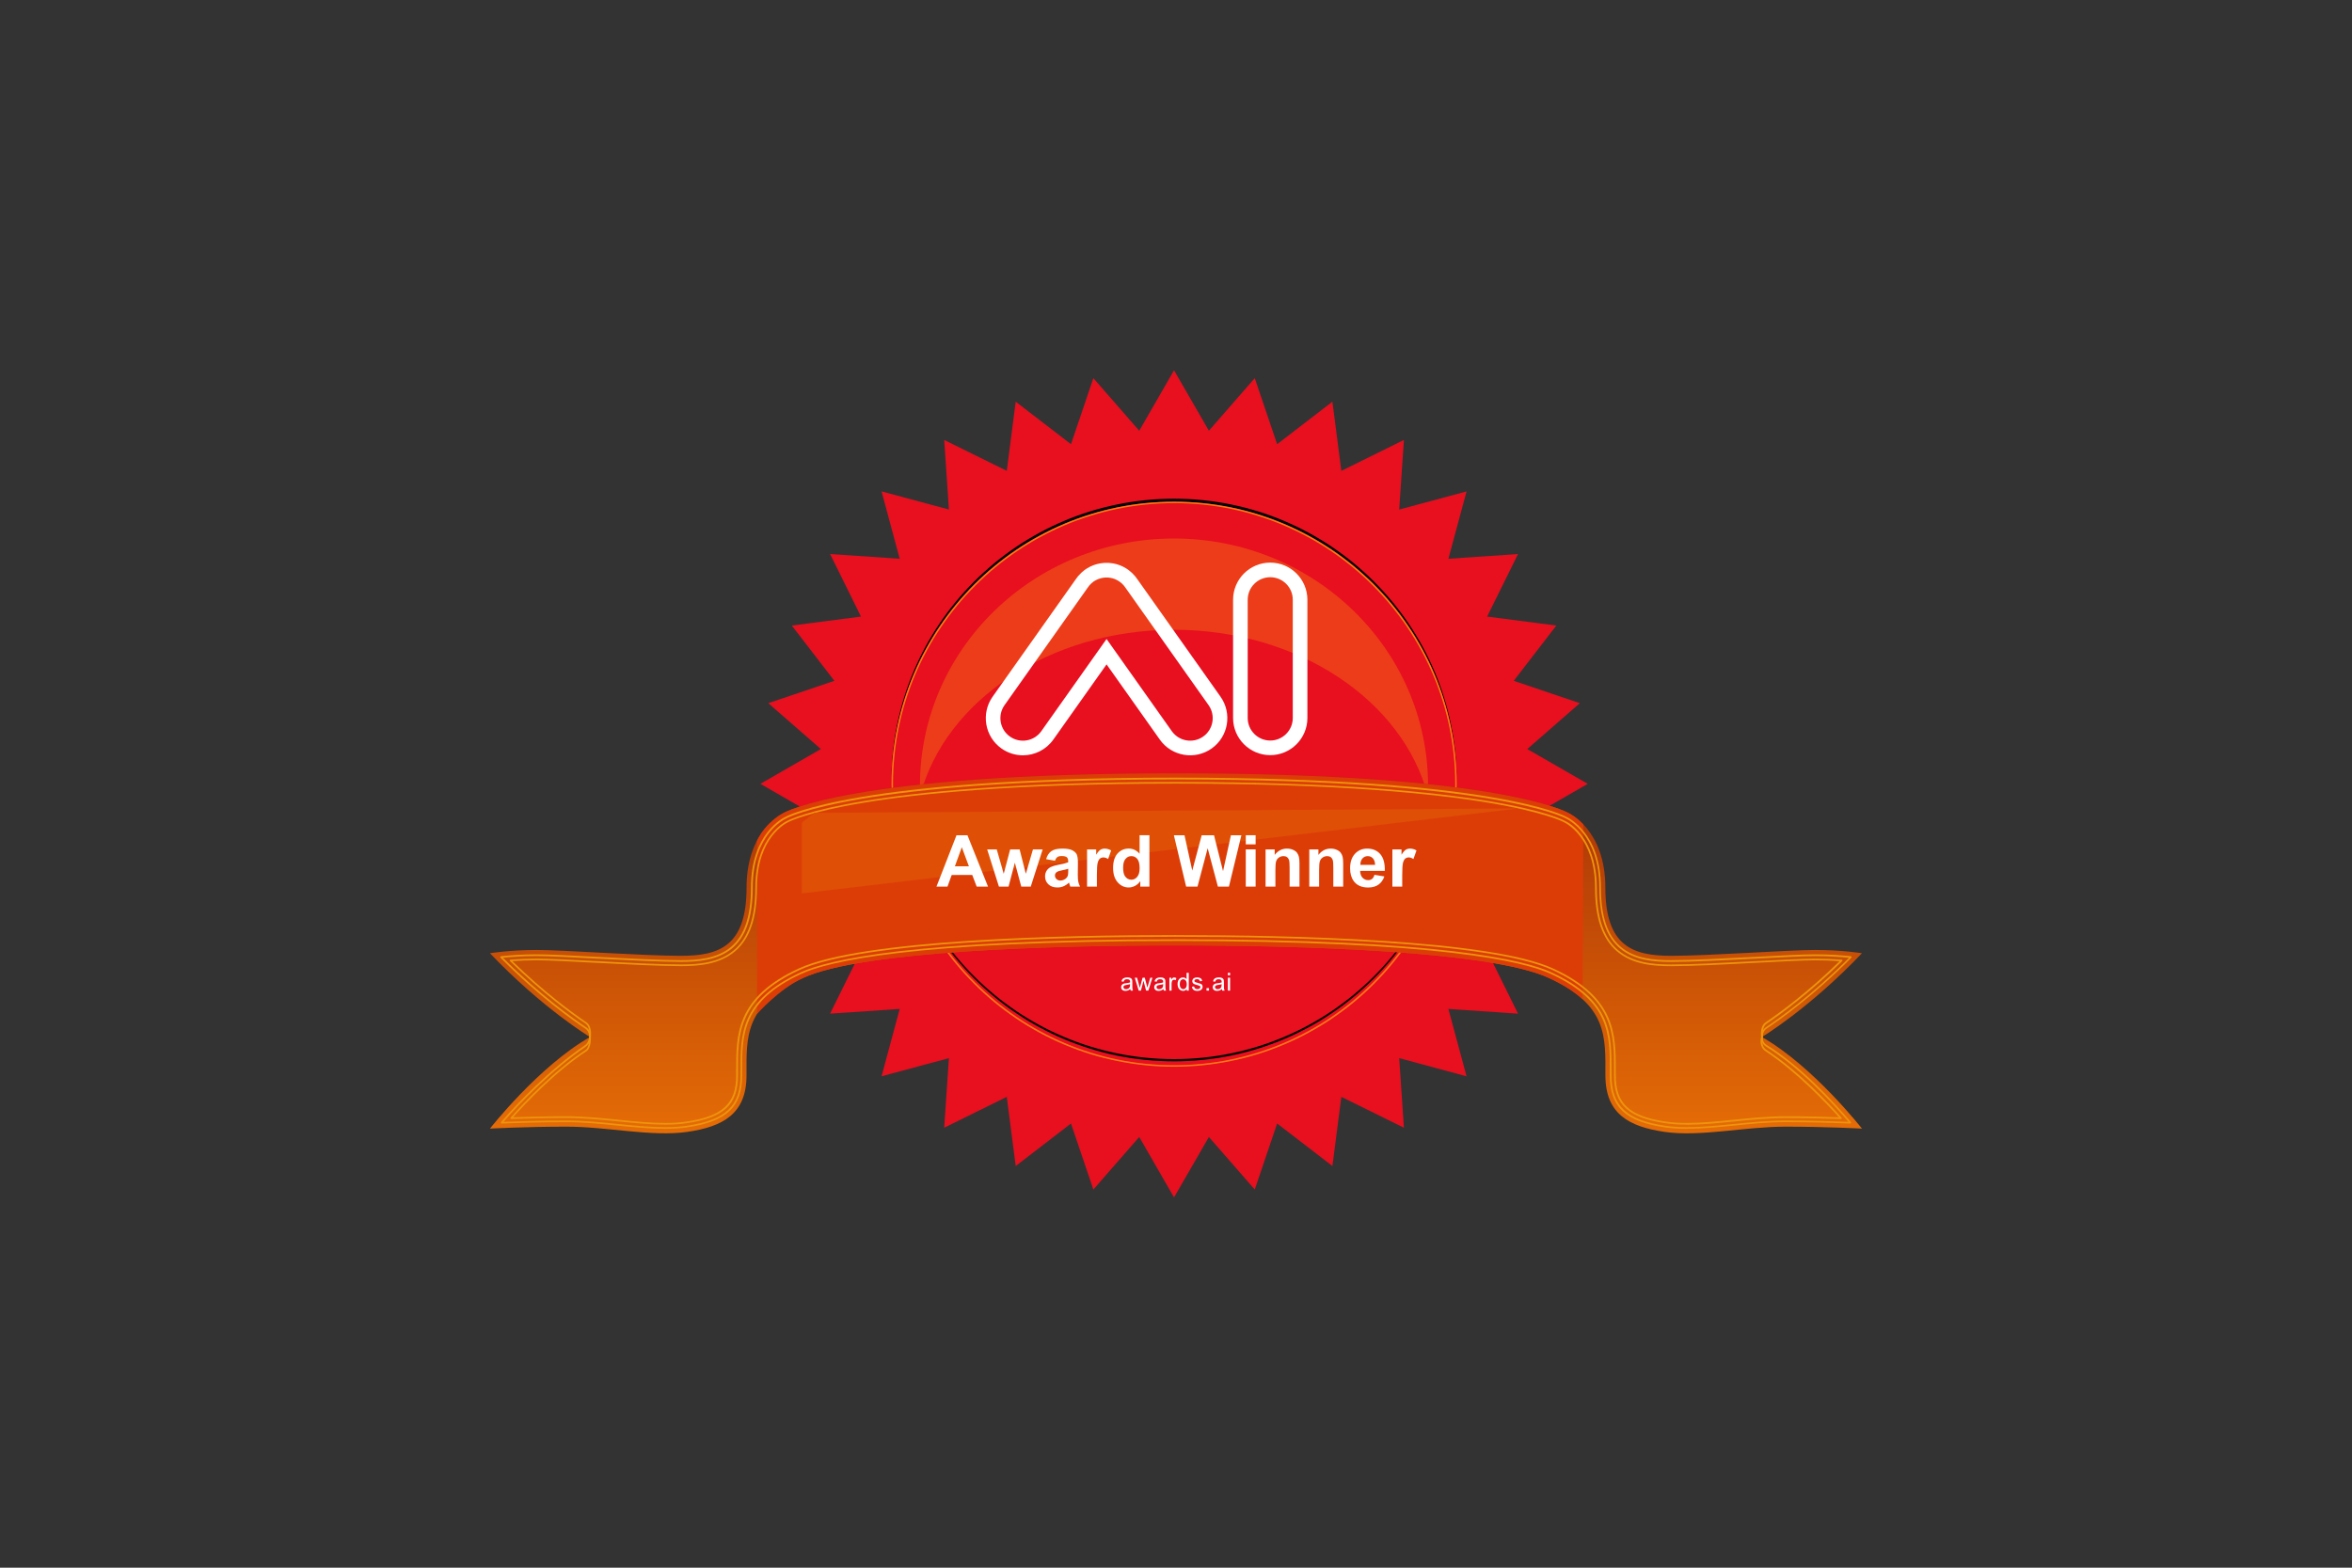 <?xml version="1.0" encoding="UTF-8"?> <svg xmlns="http://www.w3.org/2000/svg" xmlns:xlink="http://www.w3.org/1999/xlink" id="Emblem" width="600" height="400" viewBox="0 0 600 400"><rect x="0" y="0" width="600" height="400" fill="#333333" stroke="none"/><defs><style>.cls-1{fill:url(#linear-gradient);}.cls-2{fill:#ed3c19;}.cls-3{fill:#fff;}.cls-4{fill:#fc7912;}.cls-5{fill:#ee940b;}.cls-6{fill:#e80f1f;}.cls-7{fill:#e04f06;}.cls-8{fill:url(#linear-gradient-2);}</style><linearGradient id="linear-gradient" x1="300" y1="289.16" x2="300" y2="197.31" gradientUnits="userSpaceOnUse"><stop offset="0" stop-color="#e56c06"></stop><stop offset="1" stop-color="#a83207"></stop></linearGradient><linearGradient id="linear-gradient-2" x1="193.12" y1="228.01" x2="403.92" y2="228.01" gradientUnits="userSpaceOnUse"><stop offset="0" stop-color="#dc3d07"></stop><stop offset="1" stop-color="#dc3d07"></stop></linearGradient></defs><polygon class="cls-6" points="193.98 200 209.4 191.12 195.99 179.42 212.85 173.71 201.99 159.61 219.64 157.32 211.76 141.36 229.52 142.57 224.89 125.38 242.07 130.01 240.87 112.26 256.83 120.14 259.11 102.49 273.21 113.34 278.92 96.49 290.62 109.9 299.5 94.48 308.39 109.9 320.09 96.49 325.8 113.34 339.9 102.49 342.18 120.14 358.14 112.26 356.94 130.01 374.12 125.39 369.49 142.57 387.25 141.37 379.37 157.32 397.02 159.61 386.16 173.71 403.02 179.42 389.61 191.12 405.03 200 389.61 208.88 403.02 220.58 386.16 226.29 397.02 240.39 379.37 242.68 387.25 258.64 369.49 257.43 374.12 274.62 356.94 269.99 358.14 287.74 342.18 279.86 339.9 297.51 325.8 286.66 320.09 303.51 308.39 290.1 299.5 305.52 290.62 290.1 278.92 303.51 273.21 286.66 259.11 297.51 256.83 279.86 240.87 287.74 242.07 269.99 224.89 274.61 229.52 257.43 211.76 258.63 219.64 242.68 201.99 240.39 212.85 226.29 195.99 220.58 209.4 208.88 193.98 200"></polygon><path d="m299.49,270.24c-39.72,0-71.93-32.12-72.08-71.81,0,.09,0,.19,0,.28,0,39.81,32.27,72.09,72.09,72.09s72.09-32.27,72.09-72.09c0-.09,0-.19,0-.28-.15,39.68-32.37,71.81-72.08,71.81Z"></path><path class="cls-2" d="m299.49,160.69c31.83,0,58.41,18.14,64.75,42.32.03-.85.06-1.7.06-2.56,0-34.82-29.02-63.05-64.81-63.05s-64.81,28.23-64.81,63.05c0,.86.02,1.71.06,2.56,6.35-24.18,32.93-42.32,64.75-42.32Z"></path><path d="m299.52,128.01c39.69,0,71.88,32.07,72.08,71.71,0-.13,0-.25,0-.38,0-39.81-32.27-72.09-72.09-72.09s-72.09,32.27-72.09,72.09c0,.13,0,.25,0,.38.2-39.64,32.4-71.71,72.08-71.71Z"></path><path class="cls-4" d="m299.52,128.38c39.54,0,71.71,32.17,71.71,71.71s-32.17,71.71-71.71,71.71-71.71-32.17-71.71-71.71,32.17-71.71,71.71-71.71m0-.38c-39.81,0-72.09,32.27-72.09,72.09s32.27,72.09,72.09,72.09,72.09-32.27,72.09-72.09-32.27-72.09-72.09-72.09h0Z"></path><path class="cls-1" d="m300,241.23c31.16,0,80.04,1.33,95.12,8.29s14.42,15.08,14.42,24.86,5.97,13.09,15.08,14.42c9.11,1.33,20.38-1.33,30.82-1.33s19.55.5,19.55.5c0,0-12.43-15.91-25.52-23.37,0,0,12.04-7.22,25.52-21.38,0,0-4.97-.83-11.93-.83s-27.01,1.49-36.79,1.49-16.74-2.49-16.74-17.4-9.45-19.06-9.45-19.06c0,0-17.07-10.11-100.09-10.11s-100.09,10.11-100.09,10.11c0,0-9.45,4.14-9.45,19.06s-6.96,17.4-16.74,17.4-29.83-1.49-36.79-1.49-11.93.83-11.93.83c13.49,14.16,25.52,21.38,25.52,21.38-13.09,7.46-25.52,23.37-25.52,23.37,0,0,9.11-.5,19.55-.5s21.71,2.65,30.82,1.33c9.11-1.33,15.08-4.64,15.08-14.42s-.66-17.9,14.42-24.86,63.97-8.29,95.12-8.29Z"></path><path class="cls-8" d="m300,241.23c31.16,0,80.04,1.33,95.12,8.29,3.77,1.74,6.56,3.55,8.61,5.45l.18-44.62c-2.03-2.13-3.83-2.92-3.83-2.92,0,0-17.07-10.11-100.09-10.11s-100.09,10.11-100.09,10.11c0,0-4.5,2.22-6.78,7.08-.01.03,0,44.21,0,44.21,0,0,5.56-6.34,11.75-9.2,15.08-6.96,63.97-8.29,95.12-8.29Z"></path><path class="cls-5" d="m430.32,288.03c-2.07,0-3.89-.12-5.54-.36-10.16-1.47-14.12-5.2-14.12-13.3v-1.18c.03-9.11.05-17.72-15.07-24.7-6.79-3.13-28.24-8.39-95.59-8.39s-88.81,5.26-95.59,8.39c-15.12,6.98-15.1,15.59-15.08,24.69v1.19c0,8.1-3.95,11.83-14.11,13.3-1.65.24-3.47.36-5.54.36-3.83,0-7.84-.4-12.09-.82-4.29-.43-8.73-.88-13.03-.88-6.53,0-12.62.19-16.58.36h-.01c-.08,0-.16-.05-.2-.12-.04-.08-.02-.17.03-.24,3.8-4.47,12.58-13.64,21.44-19.66.96-.65,1.06-2.08,1.06-2.1,0,0,.03-1.42-.93-2.06-3.32-2.21-12.07-8.4-21.7-18.16-.06-.06-.08-.15-.05-.23.03-.08.1-.13.18-.14,2.05-.22,5.29-.48,9.12-.48,3.19,0,9.44.33,15.48.65h.18c7.42.4,15.84.84,21.13.84,4.32,0,9.22-.4,12.76-3.37,3.44-2.88,5.1-7.84,5.1-15.16,0-13.95,8.42-17.87,8.78-18.03l.12-.06c.17-.1,18-9.95,99.52-9.95s99.35,9.86,99.52,9.96l.11.05c.37.16,8.78,4.16,8.78,18.03,0,7.31,1.67,12.27,5.1,15.16,3.54,2.97,8.44,3.37,12.76,3.37,5.29,0,13.7-.44,21.13-.83h.18c6.04-.33,12.29-.66,15.48-.66,3.82,0,7.07.26,9.12.48.08.01.15.06.18.14.03.08.01.17-.05.23-9.64,9.77-18.38,15.95-21.69,18.15-.97.64-.93,2.09-.93,2.1,0,.08-.11,1.34.93,1.97,8.83,5.46,17.31,14.71,21.58,19.75.05.06.07.16.03.24s-.1.14-.21.12c-3.96-.16-10.05-.36-16.58-.36-4.31,0-8.74.44-13.03.88-4.25.42-8.25.82-12.09.82Zm-130.32-48.37c67.44,0,88.96,5.28,95.78,8.43,15.38,7.1,15.35,15.84,15.33,25.09v1.19c0,7.82,3.85,11.43,13.74,12.87,1.64.24,3.43.36,5.48.36,3.81,0,7.81-.4,12.05-.82,4.3-.43,8.75-.88,13.07-.88,6.27,0,12.13.18,16.1.34-4.35-5.09-12.59-13.99-21.15-19.27-1.26-.78-1.14-2.29-1.13-2.36,0-.04-.04-1.67,1.13-2.45,3.26-2.17,11.82-8.22,21.3-17.77-2.05-.21-5.09-.43-8.62-.43-3.18,0-9.42.33-15.46.65h-.18c-7.43.4-15.85.84-21.15.84-4.4,0-9.39-.41-13.04-3.47-3.54-2.97-5.26-8.04-5.26-15.49,0-13.6-8.17-17.47-8.51-17.63l-.16-.08c-.17-.1-18.26-9.9-99.31-9.9s-99.12,9.79-99.3,9.89l-.16.08c-.35.16-8.52,3.96-8.52,17.63,0,7.45-1.72,12.52-5.26,15.49-3.65,3.06-8.64,3.47-13.04,3.47-5.3,0-13.72-.44-21.15-.83h-.18c-6.04-.33-12.28-.66-15.46-.66-3.53,0-6.57.22-8.62.43,9.47,9.54,18.04,15.6,21.31,17.78,1.17.78,1.12,2.38,1.12,2.44,0,.08-.11,1.66-1.25,2.44-8.58,5.83-17.09,14.62-21.03,19.2,3.96-.16,9.83-.34,16.1-.34,4.33,0,8.77.44,13.07.88,4.23.42,8.23.82,12.05.82,2.05,0,3.84-.12,5.48-.36,9.89-1.44,13.74-5.04,13.74-12.87v-1.18c-.03-9.26-.05-18,15.33-25.09,6.82-3.15,28.34-8.43,95.78-8.43Z"></path><path class="cls-5" d="m430.32,286.96c-2.01,0-3.77-.11-5.38-.35-9.62-1.4-13.2-4.72-13.2-12.24v-1.18c.03-9.05.05-18.41-15.7-25.68-16.01-7.39-67.05-8.49-96.04-8.49s-80.04,1.1-96.04,8.49c-15.75,7.27-15.73,16.62-15.7,25.68v1.18c0,7.52-3.57,10.84-13.19,12.24-1.61.24-3.37.35-5.38.35-3.82,0-7.97-.42-11.98-.82-4.32-.43-8.78-.88-13.14-.88-5.63,0-10.8.14-14.14.26h0c-.09,0-.16-.05-.2-.13s-.02-.17.03-.24c2.98-3.37,10.8-11.81,19.14-17.29,1.04-.69.92-3.24.92-3.27,0-.06.32-2.54-.93-3.38-3.66-2.49-11.05-7.88-19.31-15.99-.06-.06-.08-.15-.05-.23.03-.08.1-.14.19-.14,2.22-.17,4.48-.26,6.73-.26h0c3.1,0,9,.31,15.25.64h.17c7.48.41,15.96.85,21.37.85,4.52,0,9.65-.43,13.45-3.62,3.69-3.1,5.49-8.33,5.49-15.98,0-13.21,7.81-16.9,8.14-17.05l.22-.11c.21-.11,5.03-2.57,19.38-4.95,13.32-2.21,37.94-4.85,79.6-4.85s66.28,2.64,79.6,4.85c14.85,2.47,19.36,4.95,19.4,4.97l.2.1c3.02,1.38,8.13,6.53,8.13,17.05,0,7.66,1.79,12.88,5.49,15.98,3.8,3.19,8.93,3.62,13.45,3.62,5.4,0,13.88-.45,21.37-.84h.14c6.26-.33,12.18-.65,15.29-.65h0c2.25,0,4.51.09,6.73.26.09,0,.16.06.19.14.03.08.01.17-.05.23-8.28,8.14-15.65,13.51-19.3,15.99-1.29.88-.94,3.32-.94,3.35,0,.03,0,.07,0,.1-.03.09-.67,2.15.94,3.21,8.4,5.56,16.18,13.94,19.13,17.29.06.06.07.16.03.24s-.11.13-.2.13h0c-3.35-.12-8.51-.26-14.14-.26-4.36,0-8.82.44-13.14.88-4.2.42-8.17.82-11.98.82Zm-130.32-48.37c29.04,0,80.15,1.11,96.23,8.53,16,7.39,15.98,16.88,15.96,26.07v1.18c0,7.25,3.47,10.45,12.82,11.81,1.59.23,3.33.34,5.32.34,3.79,0,7.75-.4,11.94-.82,4.33-.43,8.8-.88,13.18-.88,5.36,0,10.29.13,13.65.25-3.17-3.55-10.65-11.5-18.71-16.83-1.74-1.15-1.23-3.3-1.13-3.66-.05-.38-.3-2.75,1.13-3.73,3.59-2.43,10.78-7.67,18.89-15.6-2.05-.15-4.14-.22-6.21-.22-3.09,0-9,.31-15.26.64h-.14c-7.49.4-15.98.85-21.39.85-4.59,0-9.82-.44-13.73-3.73-3.8-3.19-5.65-8.52-5.65-16.31,0-12.89-7.56-16.5-7.88-16.65l-.23-.12c-.05-.03-4.76-2.51-19.25-4.92-13.31-2.21-37.91-4.85-79.53-4.85s-66.23,2.64-79.53,4.85c-14.28,2.38-19.04,4.8-19.23,4.9l-.25.13c-.32.15-7.89,3.72-7.89,16.65,0,7.79-1.85,13.12-5.65,16.31-3.91,3.28-9.14,3.73-13.73,3.73-5.41,0-13.9-.45-21.39-.84h-.18c-6.24-.34-12.14-.65-15.23-.65-2.07,0-4.16.08-6.21.22,8.09,7.91,15.3,13.16,18.9,15.61,1.47,1,1.13,3.65,1.11,3.77.01.07.13,2.79-1.12,3.61-8,5.26-15.52,13.26-18.71,16.84,3.35-.12,8.29-.25,13.64-.25,4.38,0,8.85.44,13.18.88,4,.4,8.14.82,11.94.82,1.99,0,3.73-.11,5.32-.34,9.34-1.36,12.82-4.56,12.82-11.81v-1.18c-.03-9.19-.05-18.69,15.95-26.08,16.08-7.42,67.19-8.53,96.23-8.53Z"></path><polygon class="cls-7" points="387.29 206.28 207.71 207.4 204.56 209.88 204.56 227.95 387.29 206.28"></polygon><path class="cls-3" d="m324.04,192.68c-5.23,0-9.48-4.25-9.48-9.48v-30.17c0-5.23,4.25-9.48,9.48-9.48s9.48,4.25,9.48,9.48v30.17c0,5.23-4.25,9.48-9.48,9.48Zm0-45.4c-3.17,0-5.75,2.58-5.75,5.75v30.17c0,3.17,2.58,5.75,5.75,5.75s5.75-2.58,5.75-5.75v-30.17c0-3.17-2.58-5.75-5.75-5.75Z"></path><path class="cls-3" d="m260.95,192.72c-1.89,0-3.81-.56-5.47-1.74-4.27-3.02-5.28-8.95-2.26-13.22l21.11-29.82c.41-.63.9-1.22,1.47-1.75l.08-.08c.18-.17.37-.33.58-.49l.12-.1c.09-.07.15-.12.23-.17.1-.07.2-.13.3-.2l.11-.07c.05-.03.11-.07.16-.1.2-.12.4-.23.62-.35.08-.04.13-.07.19-.09.21-.1.44-.2.66-.29l.18-.07c.22-.08.46-.16.69-.22.06-.02.13-.03.19-.05.23-.06.45-.11.67-.15.08-.02.17-.03.26-.04.21-.03.4-.06.6-.07.12-.01.24-.02.36-.03.17,0,.33-.01.5-.01.16,0,.32,0,.48.01.13,0,.25.01.37.03.19.02.39.04.59.07.09.01.18.03.26.04.22.04.44.09.67.15.07.02.13.04.2.05.23.06.46.14.69.22l.16.06c.25.1.47.19.68.3.05.03.11.05.16.08.25.13.45.24.65.36.05.03.1.06.15.1l.11.07c.1.06.2.13.3.2.07.05.14.1.2.16l.12.09c.26.2.47.38.66.56l.03.03c.56.53,1.06,1.12,1.47,1.75l21.11,29.82c3.02,4.27,2.01,10.2-2.26,13.22-4.27,3.02-10.2,2.01-13.22-2.26l-13.59-19.2-13.59,19.2c-1.85,2.61-4.78,4-7.76,4Zm21.34-29.67l16.64,23.51c1.83,2.59,5.43,3.2,8.01,1.37,2.59-1.83,3.2-5.42,1.37-8.01h0s-21.18-29.93-21.18-29.93c-.25-.39-.56-.76-.92-1.09l-.02-.02c-.11-.1-.23-.2-.37-.31l-.06-.04c-.07-.05-.11-.09-.16-.12-.03-.02-.06-.04-.09-.06l-.25-.16c-.12-.08-.25-.14-.38-.21l-.11-.06c-.13-.06-.27-.12-.4-.17l-.1-.04c-.14-.05-.28-.1-.42-.14l-.12-.03c-.13-.03-.26-.06-.4-.09-.06-.01-.11-.02-.16-.03-.11-.02-.23-.03-.36-.04-.08,0-.15-.01-.23-.02-.09,0-.17,0-.29,0-.1,0-.2,0-.3,0-.07,0-.14,0-.22.02-.13.01-.25.03-.37.04-.05,0-.1.02-.15.03-.14.03-.27.06-.41.09l-.12.03c-.14.04-.28.08-.42.14l-.09.03c-.16.06-.29.12-.42.18l-.08.04c-.16.08-.28.15-.41.22l-.26.16s-.06.04-.09.06c-.04.04-.09.07-.13.11l-.07.06c-.15.11-.27.22-.39.33h-.01c-.35.34-.66.71-.91,1.09l-.05.07-21.13,29.86c-1.83,2.59-1.22,6.18,1.37,8.01,2.59,1.83,6.18,1.22,8.01-1.37l16.64-23.51Z"></path><path class="cls-3" d="m288.34,252.35c-.21.18-.41.3-.6.37-.19.07-.4.11-.62.11-.36,0-.64-.09-.83-.27-.19-.18-.29-.4-.29-.68,0-.16.04-.31.11-.44.07-.13.17-.24.29-.32.12-.08.25-.14.4-.18.11-.03.28-.06.5-.08.45-.05.78-.12,1-.19,0-.08,0-.13,0-.15,0-.23-.05-.39-.16-.48-.14-.13-.35-.19-.64-.19-.26,0-.46.05-.58.14-.13.09-.22.25-.28.49l-.55-.07c.05-.23.13-.42.25-.57s.28-.25.49-.33c.22-.08.46-.12.75-.12s.51.03.69.1.31.15.39.25.14.23.17.38c.02.1.03.27.03.52v.74c0,.52.01.85.04.98.02.14.07.27.14.4h-.58c-.06-.12-.1-.25-.11-.41Zm-.05-1.25c-.2.08-.51.15-.91.21-.23.03-.39.07-.49.11-.1.04-.17.1-.22.18s-.08.17-.08.27c0,.15.06.27.17.37.11.1.28.15.49.15s.41-.05.57-.14.29-.22.37-.39c.06-.13.09-.31.09-.56v-.2Z"></path><path class="cls-3" d="m290.49,252.76l-1.01-3.29h.58l.52,1.9.2.71s.07-.26.17-.68l.52-1.93h.57l.49,1.91.16.63.19-.64.56-1.9h.54l-1.03,3.29h-.58l-.52-1.97-.13-.56-.67,2.53h-.58Z"></path><path class="cls-3" d="m296.78,252.35c-.21.18-.41.3-.6.37-.19.07-.4.11-.62.11-.36,0-.64-.09-.83-.27-.19-.18-.29-.4-.29-.68,0-.16.04-.31.11-.44.07-.13.17-.24.29-.32.12-.08.25-.14.4-.18.11-.03.28-.06.5-.08.45-.05.78-.12,1-.19,0-.08,0-.13,0-.15,0-.23-.05-.39-.16-.48-.14-.13-.35-.19-.64-.19-.26,0-.46.05-.58.14-.13.09-.22.25-.28.49l-.55-.07c.05-.23.13-.42.25-.57s.28-.25.49-.33c.22-.08.46-.12.75-.12s.51.03.69.1.31.15.39.25.14.23.17.38c.02.1.03.27.03.52v.74c0,.52.01.85.04.98.02.14.07.27.14.4h-.58c-.06-.12-.1-.25-.11-.41Zm-.05-1.25c-.2.08-.51.15-.91.21-.23.03-.39.07-.49.11-.1.04-.17.1-.22.18s-.08.17-.08.27c0,.15.06.27.17.37.11.1.28.15.49.15s.41-.05.57-.14.29-.22.37-.39c.06-.13.09-.31.09-.56v-.2Z"></path><path class="cls-3" d="m298.31,252.76v-3.29h.5v.5c.13-.23.25-.39.36-.46.11-.07.23-.11.36-.11.19,0,.38.06.57.18l-.19.52c-.14-.08-.27-.12-.41-.12-.12,0-.23.04-.33.11s-.17.18-.21.31c-.06.2-.09.42-.09.65v1.72h-.56Z"></path><path class="cls-3" d="m302.73,252.76v-.42c-.21.33-.52.49-.92.49-.26,0-.5-.07-.72-.22-.22-.14-.39-.35-.51-.61-.12-.26-.18-.56-.18-.89s.05-.63.16-.89c.11-.27.27-.47.49-.62.22-.14.46-.21.74-.21.2,0,.38.04.53.13.16.08.28.19.38.33v-1.63h.56v4.55h-.52Zm-1.77-1.64c0,.42.09.74.27.95.18.21.39.31.63.31s.45-.1.62-.3c.17-.2.26-.5.26-.91,0-.45-.09-.78-.26-.99s-.39-.32-.64-.32-.46.1-.62.3c-.17.2-.25.52-.25.96Z"></path><path class="cls-3" d="m304.06,251.78l.55-.09c.03.22.12.39.26.51.14.12.34.18.59.18s.45-.05.57-.16.19-.23.19-.37c0-.13-.05-.23-.16-.3-.08-.05-.27-.11-.57-.19-.41-.1-.69-.19-.85-.27-.16-.08-.28-.18-.36-.31-.08-.13-.12-.28-.12-.44,0-.15.03-.28.1-.41s.16-.23.27-.31c.09-.06.21-.12.36-.16s.31-.07.48-.07c.26,0,.49.04.68.11.2.07.34.18.43.3.09.13.16.3.19.51l-.55.07c-.02-.17-.1-.3-.22-.4s-.29-.14-.5-.14c-.26,0-.44.04-.55.13-.11.08-.16.18-.16.3,0,.07.02.14.07.2.05.06.12.11.21.15.06.02.22.07.49.14.4.11.67.19.83.26s.28.16.37.29.13.29.13.48-.05.36-.16.53c-.11.16-.26.29-.47.38-.2.09-.44.14-.69.14-.43,0-.75-.09-.98-.27s-.37-.44-.43-.79Z"></path><path class="cls-3" d="m307.78,252.76v-.64h.64v.64h-.64Z"></path><path class="cls-3" d="m311.7,252.35c-.21.18-.41.3-.6.37-.19.07-.4.11-.62.11-.36,0-.64-.09-.83-.27-.19-.18-.29-.4-.29-.68,0-.16.04-.31.11-.44.07-.13.17-.24.29-.32s.25-.14.4-.18c.11-.03.28-.06.5-.08.45-.05.78-.12,1-.19,0-.08,0-.13,0-.15,0-.23-.05-.39-.16-.48-.14-.13-.35-.19-.64-.19-.26,0-.46.05-.58.14s-.22.25-.28.49l-.55-.07c.05-.23.13-.42.25-.57s.28-.25.49-.33c.21-.08.46-.12.75-.12s.51.03.69.1c.18.07.31.15.39.25s.14.23.17.38c.02.1.03.27.03.52v.74c0,.52.01.85.04.98s.07.27.14.4h-.58c-.06-.12-.1-.25-.11-.41Zm-.05-1.25c-.2.08-.51.15-.91.21-.23.03-.39.07-.49.11-.1.04-.17.1-.22.18-.05.08-.08.17-.08.27,0,.15.06.27.17.37s.28.15.49.15.41-.05.57-.14c.17-.09.29-.22.37-.39.06-.13.09-.31.09-.56v-.2Z"></path><path class="cls-3" d="m313.24,248.85v-.64h.56v.64h-.56Zm0,3.91v-3.29h.56v3.29h-.56Z"></path><path class="cls-3" d="m252.04,226.23h-2.88l-1.14-2.98h-5.24l-1.08,2.98h-2.81l5.11-13.11h2.8l5.25,13.11Zm-4.87-5.19l-1.81-4.86-1.77,4.86h3.58Z"></path><path class="cls-3" d="m254.83,226.23l-3-9.5h2.44l1.78,6.22,1.64-6.22h2.42l1.58,6.22,1.82-6.22h2.48l-3.05,9.5h-2.41l-1.64-6.11-1.61,6.11h-2.44Z"></path><path class="cls-3" d="m269.15,219.63l-2.28-.41c.26-.92.7-1.6,1.32-2.04.63-.44,1.56-.66,2.79-.66,1.12,0,1.96.13,2.5.4.55.27.93.6,1.16,1.01.22.41.34,1.16.34,2.25l-.03,2.93c0,.83.04,1.45.12,1.85.08.4.23.82.45,1.27h-2.49c-.07-.17-.15-.41-.24-.74-.04-.15-.07-.25-.09-.3-.43.42-.89.73-1.38.94-.49.21-1.01.31-1.56.31-.98,0-1.75-.26-2.31-.8-.56-.53-.85-1.2-.85-2.01,0-.54.13-1.02.38-1.44.26-.42.62-.74,1.08-.97.46-.22,1.13-.42,2-.59,1.17-.22,1.99-.43,2.44-.62v-.25c0-.48-.12-.83-.36-1.03-.24-.21-.69-.31-1.35-.31-.45,0-.8.09-1.05.26-.25.18-.45.48-.61.93Zm3.36,2.04c-.32.11-.83.24-1.53.38s-1.15.29-1.37.44c-.33.23-.49.53-.49.89s.13.66.39.91c.26.26.6.38,1,.38.45,0,.89-.15,1.3-.45.3-.23.5-.5.6-.83.07-.21.1-.62.1-1.23v-.5Z"></path><path class="cls-3" d="m279.82,226.23h-2.51v-9.5h2.33v1.35c.4-.64.76-1.06,1.08-1.26.32-.2.68-.3,1.09-.3.57,0,1.12.16,1.65.47l-.78,2.19c-.42-.27-.82-.41-1.18-.41s-.65.1-.89.29c-.24.19-.44.54-.58,1.05-.14.51-.21,1.57-.21,3.18v2.93Z"></path><path class="cls-3" d="m293.22,226.23h-2.33v-1.4c-.39.54-.84.95-1.37,1.21-.53.27-1.06.4-1.6.4-1.09,0-2.03-.44-2.8-1.32-.78-.88-1.17-2.11-1.17-3.68s.38-2.83,1.14-3.67c.76-.84,1.71-1.26,2.87-1.26,1.06,0,1.98.44,2.75,1.32v-4.72h2.51v13.11Zm-6.71-4.95c0,1.01.14,1.75.42,2.2.41.66.97.98,1.7.98.58,0,1.07-.25,1.48-.74.41-.49.61-1.23.61-2.2,0-1.09-.2-1.88-.59-2.36s-.9-.72-1.51-.72-1.1.24-1.5.71c-.4.47-.6,1.18-.6,2.12Z"></path><path class="cls-3" d="m302.59,226.23l-3.13-13.11h2.71l1.98,9.01,2.4-9.01h3.15l2.3,9.16,2.01-9.16h2.67l-3.18,13.11h-2.81l-2.61-9.8-2.6,9.8h-2.87Z"></path><path class="cls-3" d="m317.8,215.44v-2.33h2.51v2.33h-2.51Zm0,10.78v-9.5h2.51v9.5h-2.51Z"></path><path class="cls-3" d="m331.49,226.23h-2.51v-4.85c0-1.03-.05-1.69-.16-1.99s-.28-.54-.52-.7c-.24-.17-.53-.25-.87-.25-.44,0-.83.12-1.17.36-.35.24-.58.55-.71.95-.13.39-.19,1.12-.19,2.18v4.3h-2.51v-9.5h2.33v1.4c.83-1.07,1.87-1.61,3.13-1.61.55,0,1.06.1,1.52.3s.81.45,1.04.76.4.66.49,1.06c.09.39.14.96.14,1.69v5.9Z"></path><path class="cls-3" d="m342.64,226.23h-2.51v-4.85c0-1.03-.05-1.69-.16-1.99s-.28-.54-.52-.7c-.24-.17-.53-.25-.87-.25-.44,0-.83.12-1.17.36-.35.24-.58.55-.71.95-.13.39-.19,1.12-.19,2.18v4.3h-2.51v-9.5h2.33v1.4c.83-1.07,1.87-1.61,3.13-1.61.55,0,1.06.1,1.52.3s.81.45,1.04.76.4.66.49,1.06c.09.39.14.96.14,1.69v5.9Z"></path><path class="cls-3" d="m350.65,223.21l2.5.42c-.32.92-.83,1.62-1.52,2.1-.69.48-1.56.72-2.61.72-1.65,0-2.87-.54-3.67-1.62-.63-.86-.94-1.96-.94-3.27,0-1.57.41-2.81,1.23-3.7.82-.89,1.86-1.34,3.12-1.34,1.41,0,2.53.47,3.34,1.4.82.93,1.21,2.36,1.17,4.29h-6.3c.02.75.22,1.32.61,1.74.39.41.87.62,1.45.62.39,0,.72-.11.99-.32s.47-.56.61-1.04Zm.14-2.54c-.02-.73-.21-1.28-.56-1.66-.36-.38-.79-.57-1.31-.57-.55,0-1,.2-1.36.6-.36.4-.53.94-.53,1.63h3.76Z"></path><path class="cls-3" d="m357.71,226.23h-2.51v-9.5h2.33v1.35c.4-.64.76-1.06,1.08-1.26.32-.2.68-.3,1.09-.3.57,0,1.12.16,1.65.47l-.78,2.19c-.42-.27-.82-.41-1.18-.41s-.65.1-.89.29c-.24.19-.44.54-.58,1.05-.14.51-.21,1.57-.21,3.18v2.93Z"></path></svg> 